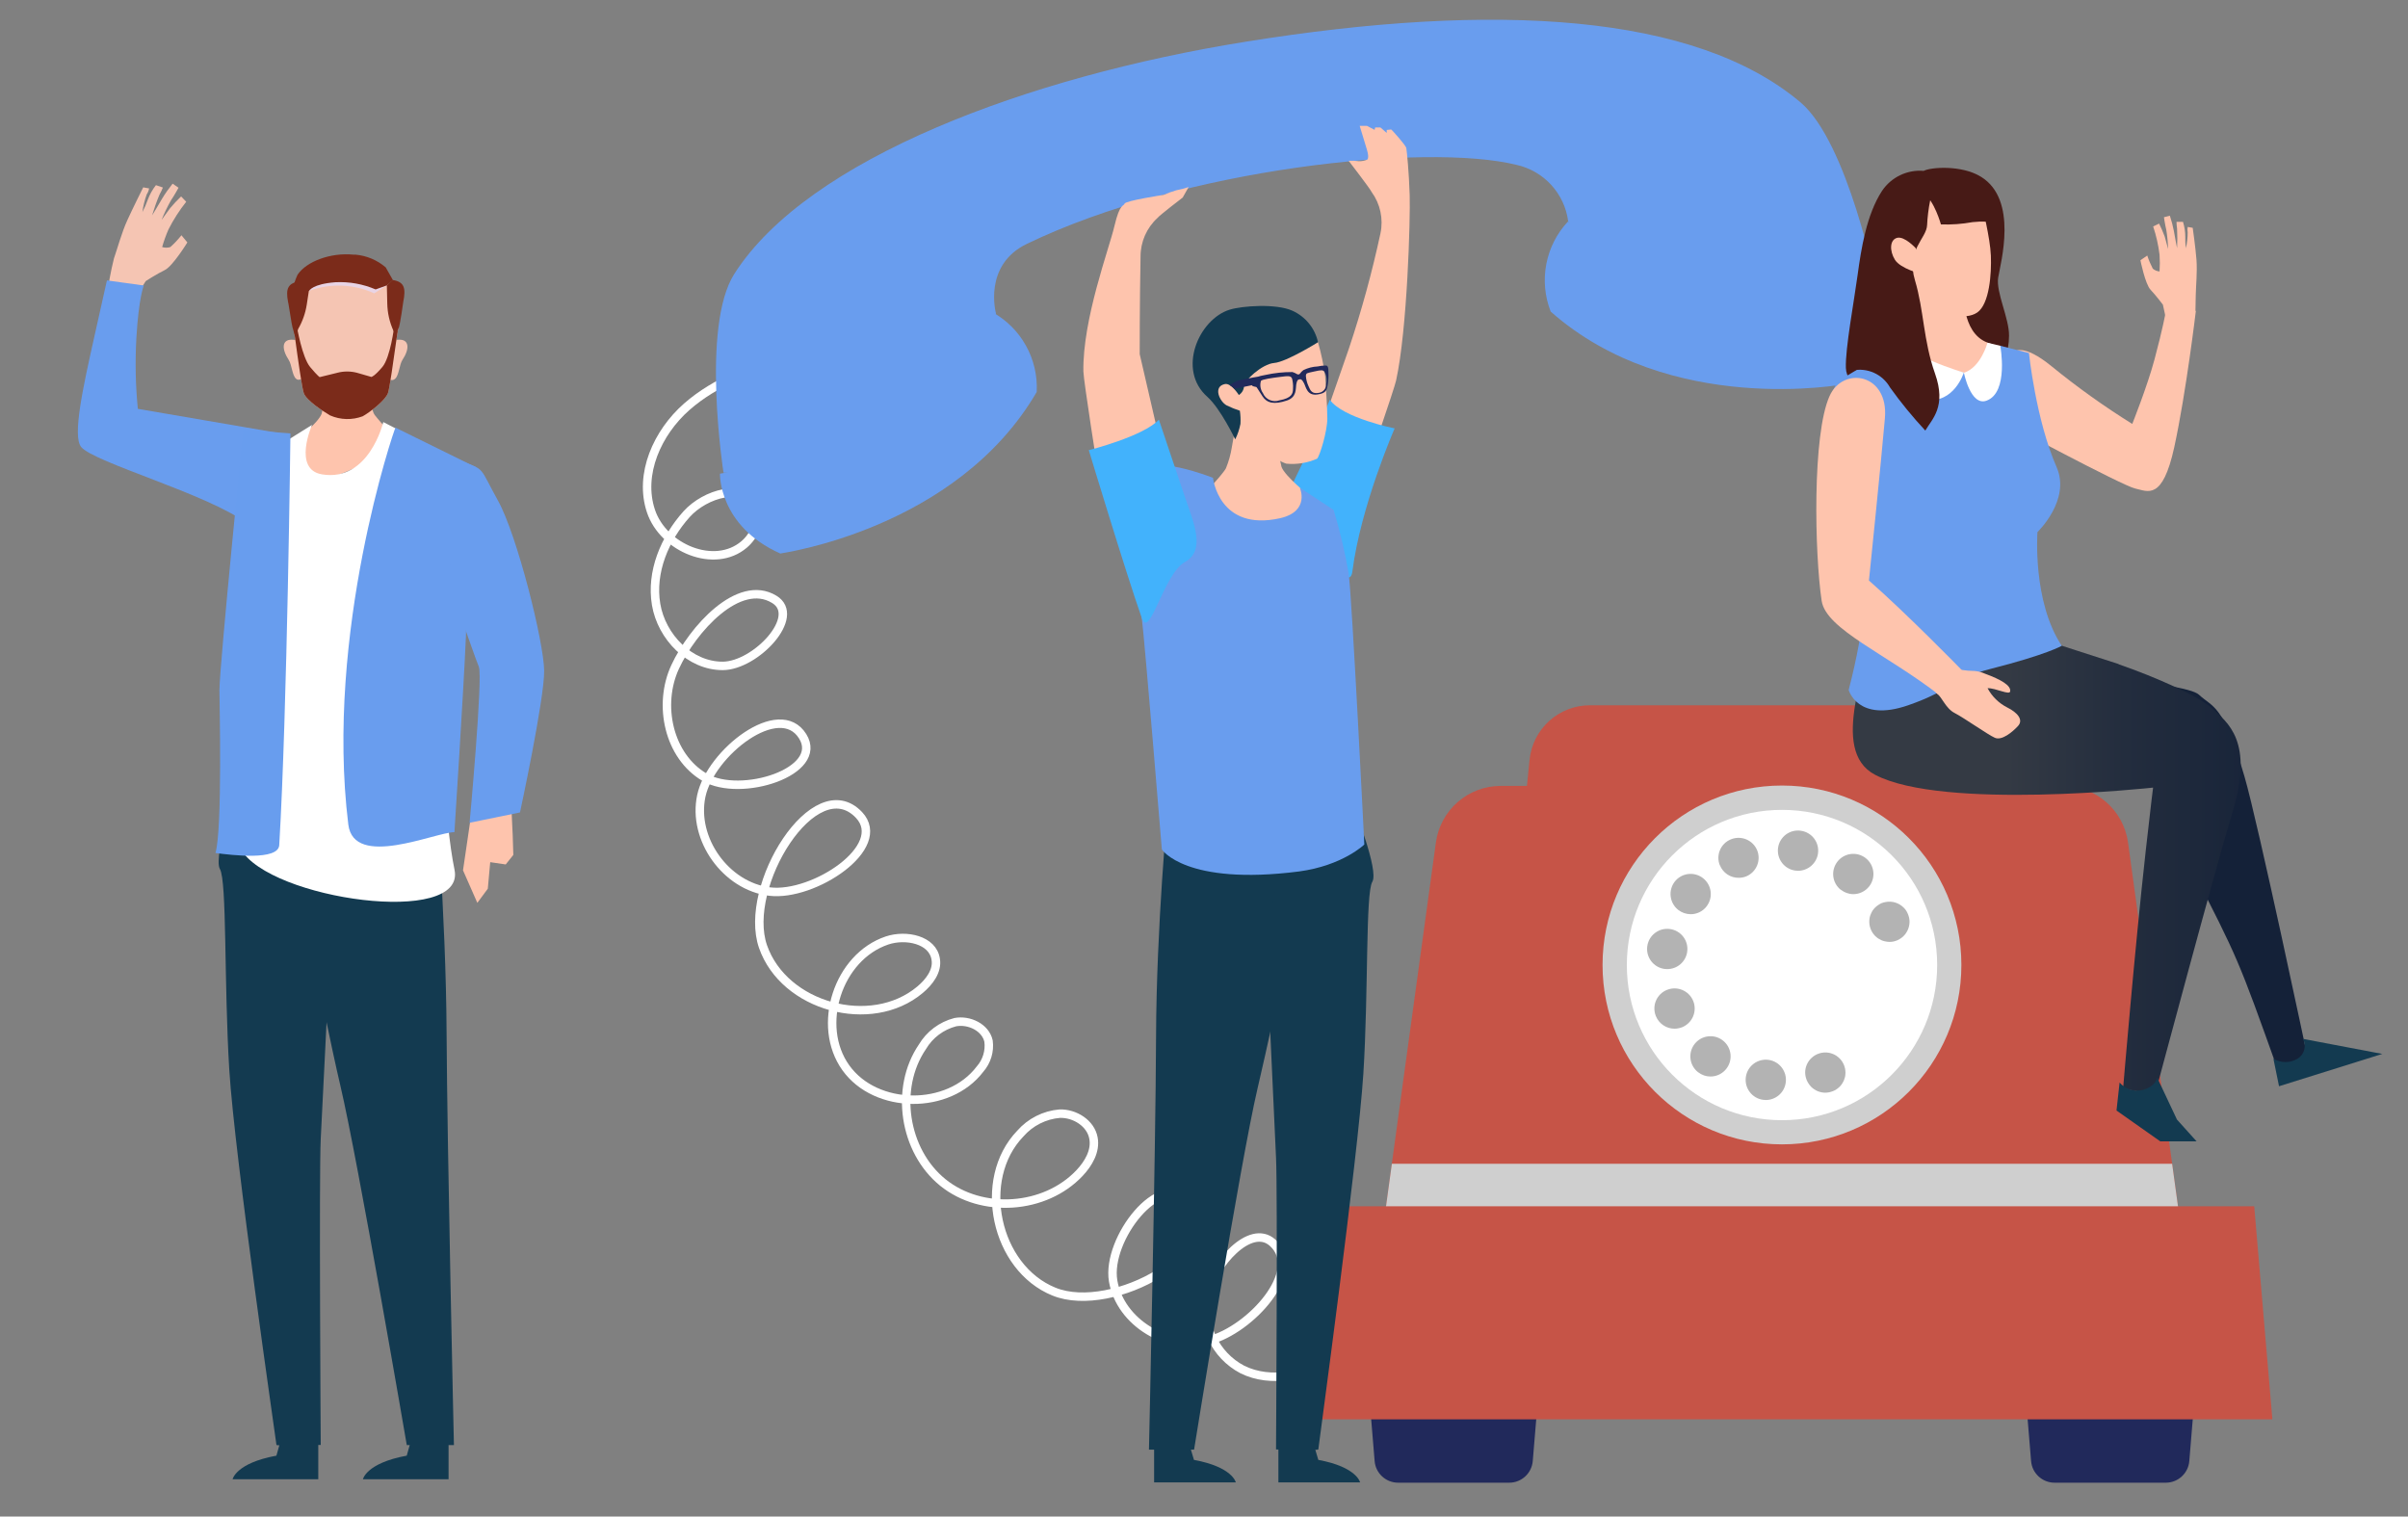 <?xml version="1.0" encoding="utf-8"?>
<!-- Generator: Adobe Illustrator 25.2.3, SVG Export Plug-In . SVG Version: 6.00 Build 0)  -->
<svg version="1.1" id="Layer_1" xmlns="http://www.w3.org/2000/svg" xmlns:xlink="http://www.w3.org/1999/xlink" x="0px" y="0px"
	 viewBox="0 0 570 359" style="enable-background:new 0 0 570 359;" xml:space="preserve">
<rect x="0" y="0" width="570" height="359" fill="#808080" stroke="none"/>
<style type="text/css">
	.st0{fill:#F5C5B3;}
	.st1{fill:#699DEE;}
	.st2{fill:#FEC4AD;}
	.st3{fill:#E8D4E5;}
	.st4{fill:#7B2B1A;}
	.st5{fill:#133A50;}
	.st6{fill:#FFFFFF;}
	.st7{fill:#689DEE;}
	.st8{fill:none;stroke:#FFFFFF;stroke-width:2;stroke-miterlimit:10;}
	.st9{fill:#21295B;}
	.st10{fill:#C65447;}
	.st11{fill:#CFCFCF;}
	.st12{fill:#B3B3B3;}
	.st13{clip-path:url(#SVGID_2_);}
	.st14{fill:#F1A34F;}
	.st15{opacity:0.7;fill:#F1A34F;enable-background:new    ;}
	.st16{fill:#42B2FC;}
	.st17{fill:url(#Path_210_1_);}
	.st18{fill:url(#Path_211_1_);}
	.st19{fill:#471A16;}
</style>
<g id="Asset_1" transform="translate(-0.002 -0.002)">
	<g id="Layer_2_1_" transform="translate(0.002 0.002)">
		<g id="OBJECTS">
			<path id="Path_160" class="st0" d="M25.59,74.26c-0.1,0.39,6.24-3.54,6.24-3.54l2.68-4.19c0,0,2.62-1.69,4.51-2.61
				c1.88-0.92,5.33-6.53,5.33-6.53l-1.4-1.7c-0.79,1-1.67,1.94-2.62,2.79c-0.64,0.2-1.32,0.2-1.95,0c0.41-1.43,0.91-2.83,1.51-4.19
				c1.17-2.31,2.58-4.5,4.19-6.53l-1.21-1.26c-0.92,0.88-1.79,1.81-2.61,2.79c-0.7,0.92-2.02,2.79-2.02,2.79
				c0.64-1.6,1.38-3.15,2.23-4.65c0.86-1.27,1.79-2.99,1.79-2.99l-1.4-0.96c-0.89,1.11-1.72,2.28-2.46,3.5
				C37.55,48.49,36,50.99,36,50.99c0.5-1.67,1.08-3.32,1.76-4.93c0.3-0.54,0.57-1.1,0.8-1.67l-1.65-0.56
				c-0.82,1.05-1.47,2.23-1.94,3.47c-0.34,0.99-0.76,1.96-1.26,2.89c0.19-1.43,0.53-2.83,1.03-4.19c0.28-0.42,0.47-0.9,0.56-1.4
				l-1.4-0.25c0,0-2.41,4.83-3.75,7.76s-2.41,6.89-3.17,9.04c-0.77,3.11-1.35,6.27-1.75,9.45L25.59,74.26z"/>
			<path id="Path_161" class="st1" d="M65.15,102.36l-32.52-5.58c-0.55-5.56-0.66-11.16-0.35-16.75c0.57-9.77,1.77-12.45,1.77-12.45
				l-8.74-1.2c0,0-1.72,7.72-2.96,13.23c-2.74,12.21-5.23,23.64-3.14,26.19c3.03,3.7,30.09,11.16,39.34,18.14
				C64.14,128.15,63.81,114.78,65.15,102.36z"/>
			<path id="Path_162" class="st2" d="M111.25,194.77l-1.65,11.25l3.39,7.7l2.48-3.35l0.57-6.28l3.67,0.54l1.8-2.26l-0.15-4.7
				l-0.6-12.81L111.25,194.77z"/>
			<path id="Path_163" class="st1" d="M108.96,109.07c-2.5-0.92-10.68-0.32-10.68-0.32s-0.77,8.72,2.5,15.46
				c3.27,6.74,11.54,31.3,12.56,33.6c1.02,2.3-2.18,36.95-2.18,36.95l11.93-2.44c0,0,5.76-26.73,5.72-33.49
				c-0.04-6.77-6.41-32.22-10.93-40.32S115.05,111.32,108.96,109.07z"/>
			<path id="Path_164" class="st2" d="M89.3,84.08c0,0-2.64,11.51-0.57,14.19c1.2,1.58,6.31,7.17,6.31,7.17s-16.92,8.93-21.9,8.93
				s-3.22-9.98-3.22-9.98s5.42-4.28,6.22-6.45c0.67-2.77,1.09-5.6,1.26-8.44L89.3,84.08z"/>
			<path id="Path_165" class="st0" d="M91.27,84.5c0,0-0.18-4.19,3.32-4.09c2.25,0,2.43,2.13,0.67,4.79
				c-0.73,1.12-0.81,3.64-1.72,4.45c-1.12,0.99-2.04-0.53-2.39-1.23C90.88,87.12,90.92,85.78,91.27,84.5z"/>
			<path id="Path_166" class="st0" d="M72.33,84.5c0,0,0.2-4.19-3.32-4.09c-2.25,0-2.41,2.13-0.67,4.79
				c0.74,1.12,0.81,3.64,1.73,4.45c0.92,0.81,2.04-0.53,2.37-1.23C72.71,87.12,72.67,85.78,72.33,84.5L72.33,84.5z"/>
			<path id="Path_167" class="st0" d="M94.84,74.23c-0.16,1.44-0.4,2.86-0.71,4.27c-0.08,0.49-0.18,1.05-0.26,1.69
				c-0.73,5.04-1.65,11.89-2.05,12.91c-0.66,1.7-4.19,4.44-5.96,5.44c-2.5,0.94-5.27,0.87-7.72-0.2c-1.7-1-5.58-3.54-6.22-5.25
				c-0.4-1.03-1.4-8.08-2.09-13.2c-0.08-0.59-0.17-1.09-0.25-1.54c-0.3-1.38-0.53-2.78-0.68-4.19c-0.26-4.19,4.52-10.44,12.98-10.44
				C91.85,63.79,95.1,69.98,94.84,74.23z"/>
			<path id="Path_168" class="st3" d="M73.11,68.87c5.03-1.87,10.6-1.66,15.48,0.57l2.99-1.9c-3.32-1.53-6.94-2.29-10.59-2.23
				C74.73,65.35,73.11,68.87,73.11,68.87z"/>
			<path id="Path_169" class="st4" d="M94.13,78.5c-0.08,0.49-0.18,1.05-0.26,1.69c-0.73,5.04-1.65,11.89-2.05,12.91
				c-0.66,1.7-4.19,4.44-5.96,5.44c-2.5,0.94-5.27,0.87-7.72-0.2c-1.7-1-5.58-3.54-6.22-5.25c-0.4-1.03-1.4-8.08-2.09-13.2
				c-0.08-0.59-0.17-1.09-0.25-1.53l0.7-1.03c0,0,1.24,7.3,3.15,9.57c1.91,2.27,2.25,2.37,2.25,2.37l3.91-0.96l0.31-0.08
				c1.49-0.38,3.06-0.38,4.55,0l0.24,0.07l0.29,0.08l2.94,0.85c0,0,0.7-0.11,2.6-2.37c1.9-2.26,2.79-9.57,2.79-9.57L94.13,78.5z"/>
			<path id="Path_170" class="st4" d="M95.45,71.51c0,0.14-0.73,5.12-1,5.9c-0.43,1.21-0.75,2.08-0.75,2.08l-0.53-1.11
				c-0.95-2.06-1.46-4.3-1.5-6.57l-0.1-4.26l1.4-1.26C95.79,66.71,96.09,68.32,95.45,71.51z"/>
			<path id="Path_171" class="st4" d="M73.28,67.75L73.28,67.75l-0.67,4.38c-0.32,2.04-1.02,4-2.05,5.78v0.1l-0.77,1.4
				c0,0-0.24-0.77-0.54-1.87c-0.24-0.82-0.82-4.98-0.96-5.58c-0.02-0.18-0.06-0.36-0.11-0.53c-0.6-3.13,0-4.44,2.79-4.84
				L73.28,67.75z"/>
			<path id="Path_172" class="st4" d="M93,66.29l-1.4,1.26l-2.69,0.96c-3.01-1.29-6.27-1.87-9.53-1.7
				c-5.42,0.42-6.15,1.97-6.24,2.07l0,0l-0.56-0.13l-2.67-0.59l-0.54-0.11c0.26-1.04,0.62-2.04,1.06-3.01
				c2.14-3.21,7.94-5.29,13.2-4.76h0.53c2.64,0.24,5.13,1.29,7.14,3.01L93,66.29z"/>
			<path id="Path_173" class="st5" d="M106.18,339.61v10.55H85.91c0,0,0.75-3.82,10.37-5.58l1.39-4.97H106.18z"/>
			<path id="Path_174" class="st5" d="M75.34,339.61v10.55H55.06c0,0,0.75-3.82,10.37-5.58l1.39-4.97H75.34z"/>
			<path id="Path_175" class="st5" d="M102.78,182.59c0,0,2.79,33.98,2.93,61.7s1.74,97.79,1.74,97.79H96.29
				c0,0-11.53-67.3-15.73-85.13c-4.2-17.83-15.1-74.04-15.1-74.04L102.78,182.59z"/>
			<path id="Path_176" class="st5" d="M78.45,219.09c0,0-2.11,42.23-2.53,50.55c-0.42,8.32,0,72.4,0,72.4s-10.48,0.28-10.48,0
				s-9.89-68.24-11.16-88.74c-1.27-20.5-0.53-44.77-2.23-47.6s4.59-22.97,4.59-22.97l14.83,3.96L78.45,219.09z"/>
			<path id="Path_177" class="st6" d="M73.86,100.58c0,0-4.65,10.55,2.36,11.71c11.16,1.86,14.51-12.38,14.51-12.38l12.27,6.32
				c0,0-0.22,76.37,4.59,99.67c2.79,13.54-43.78,7.09-50.62-4.93c-5.92-10.4,11.16-96.81,11.16-96.81L73.86,100.58z"/>
			<path id="Path_178" class="st1" d="M93.61,101.23c-0.33,0.46-16.75,48.62-11.16,93.95c1.31,10.56,20.58,1.81,25.12,1.81
				c0,0,2.19-33.81,2.72-46.4c0.53-12.59-5.46-16.75-4.93-22.88s7.26-17.12,7.26-17.12L93.61,101.23z"/>
			<path id="Path_179" class="st7" d="M66.1,200.05c1.88-31.51,2.65-97.46,2.65-97.46l-11.16-0.84c0,0-5.58,55.32-5.65,61.61
				c0,2.5,0.75,32.88-0.94,38.56C54.81,202.42,65.89,203.78,66.1,200.05z"/>
			<path id="Path_180" class="st8" d="M187.19,84.07c-8.74,3-17.7,6.13-24.63,12.22s-11.4,15.94-8.47,24.7s15.07,13.84,22.05,7.89
				c2.53-2.15,4.09-5.83,2.79-8.85c-2.68-5.99-12.03-3.18-16.41,1.69c-5.19,5.79-8.5,13.69-7.21,21.37s7.98,14.56,15.76,14.54
				s18.85-11.74,12.2-15.76c-8.37-5.09-19.31,7.06-23.46,16.01s-1.56,21.09,6.98,26.11s28.43-1.33,23.21-9.7
				c-5.51-8.86-21.81,3.91-23.99,14.11c-2.18,10.2,5.82,21.39,16.19,22.65s28.3-10.54,21.13-18.14
				c-10.43-11-27.69,16.91-22.71,31.18c4.98,14.26,25.59,19.9,37.15,10.21c2.16-1.81,4.19-4.41,3.73-7.2
				c-0.67-4.66-7.05-5.97-11.51-4.48c-11.64,3.89-16.9,20.18-9.77,30.14c7.13,9.96,24.34,10.09,31.76,0.32
				c1.6-1.82,2.34-4.24,2.02-6.64c-0.73-3.25-4.59-5.09-7.87-4.48c-3.27,0.85-6.08,2.95-7.8,5.86c-6.64,9.77-4.4,24.62,4.86,32.1
				c9.26,7.48,24.17,6.41,32.33-2.22c2.13-2.25,3.89-5.25,3.32-8.29c-0.64-3.52-4.4-5.88-7.97-5.79c-3.61,0.3-6.96,1.99-9.35,4.72
				c-10.41,10.82-5.96,31.76,7.97,37.41c13.93,5.65,41.55-9.91,31.76-21.31c-6.53-7.62-19.41,8.86-17.76,18.76
				s13.03,16.65,22.75,14.1c9.71-2.55,22.48-16.47,14.99-23.14c-5.3-4.72-13.96,5.26-15.53,12.17c-1.52,7.15,1.9,14.45,8.37,17.85
				c6.85,3.38,15.25,1.4,21.85-2.53s12.07-9.38,18.42-13.62c12.96-8.58,28.84-11.56,44.03-8.25"/>
			<path id="Path_181" class="st9" d="M357.29,350.98h-26.32c-2.91,0.01-5.34-2.22-5.58-5.12l-1.72-20.78h40.88l-1.73,20.78
				C362.57,348.74,360.18,350.96,357.29,350.98z"/>
			<path id="Path_182" class="st9" d="M512.68,350.98h-26.32c-2.91,0.01-5.34-2.22-5.58-5.12l-1.72-20.78h40.89l-1.72,20.78
				C517.99,348.75,515.58,350.97,512.68,350.98L512.68,350.98z"/>
			<path id="Path_183" class="st10" d="M517.24,297.81H326.4l13.49-98.37c1.05-7.68,7.6-13.4,15.35-13.4h133.14
				c7.74,0.01,14.29,5.73,15.35,13.4L517.24,297.81z"/>
			<path id="Path_184" class="st10" d="M491.54,278.73H352.15l9.91-98.83c0.72-7.35,6.91-12.95,14.29-12.95h90.93
				c7.38,0.01,13.56,5.6,14.3,12.95L491.54,278.73z"/>
			<path id="Path_185" class="st11" d="M329.47,275.48l-3.07,22.33h190.84l-3.07-22.33H329.47z"/>
			<path id="Path_186" class="st10" d="M537.9,335.98H305.75l4.3-50.43H533.6L537.9,335.98z"/>
			<circle id="Ellipse_13" class="st11" cx="421.81" cy="228.42" r="42.47"/>
			<circle id="Ellipse_14" class="st6" cx="421.82" cy="228.44" r="36.73"/>
			<path id="Path_187" class="st12" d="M432.09,258.66c-1.27,0-2.48-0.51-3.38-1.4c-0.43-0.45-0.78-0.98-1.03-1.55
				c-0.11-0.29-0.21-0.59-0.28-0.89c-0.06-0.31-0.09-0.62-0.1-0.93c0-1.26,0.51-2.47,1.4-3.36c1.13-1.12,2.74-1.61,4.3-1.31
				c0.31,0.07,0.6,0.16,0.89,0.28c0.29,0.11,0.57,0.26,0.82,0.43c0.26,0.18,0.5,0.38,0.73,0.6c0.89,0.89,1.39,2.1,1.4,3.36
				c0,0.31-0.03,0.63-0.08,0.93c-0.07,0.3-0.17,0.6-0.28,0.89c-0.12,0.28-0.27,0.55-0.43,0.81c-0.17,0.27-0.37,0.52-0.6,0.74
				c-0.22,0.22-0.47,0.41-0.73,0.59c-0.25,0.18-0.53,0.33-0.82,0.43C433.33,258.52,432.71,258.65,432.09,258.66L432.09,258.66z"/>
			<path id="Path_188" class="st12" d="M417.31,260.34L417.31,260.34c-2.61-0.37-4.42-2.79-4.05-5.4l0,0
				c0.37-2.6,2.78-4.41,5.39-4.05l0,0c2.61,0.37,4.42,2.79,4.05,5.4l0,0c-0.33,2.35-2.34,4.1-4.72,4.1l0,0
				C417.75,260.39,417.53,260.37,417.31,260.34L417.31,260.34z M401.96,253.82L401.96,253.82c-2.08-1.62-2.45-4.62-0.82-6.7
				c0,0,0,0,0,0l0,0c1.62-2.07,4.61-2.44,6.68-0.82l0,0c2.08,1.62,2.45,4.62,0.82,6.7c0,0,0,0,0,0l0,0
				c-0.9,1.16-2.29,1.83-3.75,1.83l0,0c-1.05,0-2.07-0.35-2.9-1L401.96,253.82z M391.96,240.52c-0.99-2.44,0.19-5.21,2.63-6.2
				c0,0,0.01,0,0.01,0l0,0c2.44-0.99,5.22,0.2,6.21,2.64l0,0c0.98,2.45-0.21,5.22-2.65,6.21l0,0c-0.57,0.22-1.17,0.33-1.77,0.34l0,0
				C394.44,243.51,392.69,242.33,391.96,240.52z M393.99,229.36c-2.61-0.37-4.43-2.78-4.06-5.39l0,0c0.37-2.6,2.77-4.42,5.38-4.05
				c0,0,0.01,0,0.01,0l0,0c2.6,0.36,4.42,2.76,4.06,5.37c0,0,0,0,0,0.01l0,0c-0.33,2.35-2.34,4.1-4.72,4.1l0,0
				C394.43,229.4,394.21,229.38,393.99,229.36L393.99,229.36z M397.27,215.4c-2.07-1.62-2.45-4.62-0.84-6.7l0,0
				c1.62-2.08,4.62-2.45,6.7-0.82c0,0,0,0,0,0l0,0c2.07,1.62,2.44,4.61,0.83,6.68c0,0,0,0,0,0.01l0,0c-0.9,1.16-2.28,1.84-3.75,1.84
				l0,0C399.14,216.4,398.11,216.05,397.27,215.4L397.27,215.4z M435.76,210.66c-2.07-1.62-2.44-4.61-0.83-6.68c0,0,0,0,0-0.01l0,0
				c1.61-2.08,4.59-2.46,6.68-0.86c0,0,0.01,0.01,0.01,0.01l0,0c2.08,1.62,2.46,4.62,0.84,6.7c0,0,0,0,0,0l0,0
				c-0.91,1.16-2.3,1.84-3.77,1.84l0,0c-1.08-0.01-2.13-0.39-2.97-1.07L435.76,210.66z M407.12,204.88c-1-2.42,0.15-5.18,2.57-6.18
				c0.02-0.01,0.04-0.01,0.05-0.02l0,0c2.44-0.99,5.22,0.19,6.21,2.62l0,0c0.95,2.4-0.19,5.13-2.57,6.14l0,0
				c-0.57,0.23-1.17,0.35-1.79,0.35l0,0c-1.97,0.03-3.75-1.16-4.48-2.99L407.12,204.88z M424.94,206.08
				c-2.61-0.37-4.42-2.79-4.05-5.4l0,0c0.37-2.6,2.79-4.41,5.39-4.03l0,0c2.6,0.36,4.42,2.76,4.06,5.37c0,0,0,0,0,0.01l0,0
				c-0.34,2.35-2.35,4.09-4.72,4.1l0,0L424.94,206.08z"/>
			<path id="Path_189" class="st12" d="M447.26,222.96c-0.31,0-0.62-0.04-0.92-0.1c-0.31-0.05-0.62-0.14-0.91-0.26
				c-0.28-0.13-0.55-0.27-0.81-0.43c-0.26-0.18-0.51-0.38-0.74-0.6c-0.89-0.9-1.39-2.1-1.4-3.36c0-0.32,0.03-0.64,0.08-0.95
				c0.06-0.3,0.15-0.6,0.28-0.88c0.12-0.29,0.26-0.57,0.43-0.84c0.18-0.25,0.37-0.49,0.59-0.71c0.22-0.23,0.47-0.42,0.74-0.59
				c0.25-0.18,0.52-0.34,0.81-0.46c0.3-0.11,0.6-0.19,0.91-0.25c1.56-0.31,3.16,0.18,4.28,1.3c0.23,0.21,0.43,0.45,0.6,0.71
				c0.33,0.53,0.57,1.11,0.71,1.72c0.07,0.31,0.1,0.63,0.1,0.95c-0.02,2.63-2.15,4.75-4.77,4.76L447.26,222.96z"/>
			<path id="Path_190" class="st1" d="M367.06,73.75c-2.85-7.3-1.26-15.58,4.09-21.31c0,0,34.54,22.33,73.14,16.06
				c0,0,4.19,11.65-7.63,22.43C436.65,90.93,395.33,98.77,367.06,73.75z"/>
			<path id="Path_191" class="st1" d="M426.18,24.21C401.33,3.27,354.24,0.3,294.65,9.91c-51.24,8.25-103.42,27.6-120.84,54.94
				c-7.94,12.45-2.55,47.03-2.55,47.03c47.21,2.94,64.5-37.68,64.5-37.68s-3.17-11.47,7.37-16.5
				c37.05-17.86,94.43-23.94,115.83-18.68c6.51,1.44,11.41,6.81,12.25,13.42c0,0,29.08,33.17,72.99,15.49
				C444.2,67.93,437.46,33.73,426.18,24.21z"/>
			<path id="Path_192" class="st1" d="M245.4,92.79c0.41-7.82-3.71-15.19-10.58-18.94c0,0-25.76,32.08-64.4,38.28
				c0,0-0.36,12.38,14.29,18.9C184.71,130.96,226.38,125.43,245.4,92.79z"/>
			<g>
				<defs>
					<path id="SVGID_1_" d="M43.52,201.19h198.06c7.85,0,14.22,6.37,14.22,14.22v121.11c0,7.85-6.37,14.22-14.22,14.22H43.52
						c-7.85,0-14.22-6.37-14.22-14.22V215.41C29.3,207.56,35.67,201.19,43.52,201.19z"/>
				</defs>
				<clipPath id="SVGID_2_">
					<use xlink:href="#SVGID_1_"  style="overflow:visible;"/>
				</clipPath>
				<g id="Group_43" transform="translate(10.854 196.519)" class="st13">
					<path id="Rectangle_100" class="st14" d="M32.67,4.68h198.06c7.85,0,14.22,6.37,14.22,14.22V140c0,7.85-6.37,14.22-14.22,14.22
						H32.67c-7.85,0-14.22-6.37-14.22-14.22V18.9C18.45,11.04,24.82,4.68,32.67,4.68z"/>
					<path id="Path_193" class="st14" d="M244.95,24.46c0-10.96-8.88-19.85-19.85-19.85l0,0H38.29c-10.96,0-19.84,8.88-19.84,19.85
						l0,0l102.7,83.31c6.07,4.92,14.76,4.92,20.84,0L244.95,24.46z"/>
					<path id="Path_194" class="st15" d="M31.67,138.79V28.93c0.02-10.95,8.89-19.81,19.84-19.82h185.93
						c-3.49-2.84-7.84-4.39-12.34-4.41H38.29c-10.93,0-19.8,8.83-19.84,19.76v109.86c-0.05,10.96,8.8,19.88,19.76,19.93
						c0.03,0,0.06,0,0.08,0h0.88C34.44,150.51,31.68,144.82,31.67,138.79z"/>
					<path id="Path_195" class="st14" d="M119.24,93.31L18.45,4.68h226.5L144.22,93.31C137.07,99.57,126.38,99.57,119.24,93.31z"/>
					<path id="Path_196" class="st15" d="M119.24,93.31L18.45,4.68h226.5L144.22,93.31C137.07,99.57,126.38,99.57,119.24,93.31z"/>
				</g>
			</g>
			<path id="Path_197" class="st2" d="M323.58,110.73c0,0,6.45-18.6,6.89-20.65c2.66-12.08,3.39-38.29,3.22-43.86
				c-0.17-5.57-0.68-10.47-0.8-11.16c-0.12-0.7-3.56-4.47-3.57-4.41c-0.36,0.06-0.71,0.09-1.07,0.11v0.7l-1.49-1.29h-1.24
				l-0.14,0.57l-1.81-0.95h-1.72c0,0,1.1,3.55,1.73,5.69c0.63,2.15,0,2.33,0,2.33c-0.61,0.25-1.26,0.37-1.91,0.35
				c-0.8-0.11-1.62-0.14-2.43-0.1c0,0,5.21,6.77,5.44,7.4c2.05,2.81,2.81,6.36,2.09,9.77c-1.97,9.16-4.44,18.2-7.41,27.09
				c0.15-0.39-6.98,20.07-6.98,20.07L323.58,110.73z"/>
			<path id="Path_198" class="st16" d="M320.11,135.35c2-15.66,10.02-33.94,10.02-33.94s-12.25-2.43-15.35-6.78
				c0,0-4.19,10.3-6.66,15.42c-2.68,5.68-6.45,11.85-1.72,15.22S319.42,140.8,320.11,135.35z"/>
			<path id="Path_199" class="st5" d="M273.19,340.85v10.06h19.34c0,0-0.73-3.64-9.91-5.33l-1.4-4.73H273.19z"/>
			<path id="Path_200" class="st5" d="M302.61,340.85v10.06h19.34c0,0-0.73-3.64-9.89-5.33l-1.4-4.73H302.61z"/>
			<path id="Path_201" class="st5" d="M276.44,191.01c0,0-2.71,28.13-2.79,54.57c-0.08,26.43-1.68,97.58-1.68,97.58h10.68
				c0,0,11.01-68.49,15.02-85.49s14.4-66.33,14.4-66.33L276.44,191.01z"/>
			<path id="Path_202" class="st2" d="M292.85,97.73c0,0-0.7,5.39-1.26,8.12c-0.27,1.72-0.74,3.4-1.4,5.01
				c-1.02,1.86-6.6,7.51-6.6,7.51s17.71,9.35,22.9,9.35s3.39-10.44,3.39-10.44s-5.68-4.49-6.53-6.75c-0.69-2.9-1.13-5.86-1.31-8.83
				L292.85,97.73z"/>
			<path id="Path_203" class="st5" d="M299.65,221.53c0,0,2.01,44.66,2.4,52.51c0.39,7.86,0,69.07,0,69.07s10.01,0.28,10.01,0
				s9.43-69.4,10.66-88.94s0.5-42.72,2.12-45.43s-4.38-17.61-4.38-17.61l-14.15-0.52L299.65,221.53z"/>
			<path id="Path_204" class="st1" d="M287.13,113.11c0,0-14.93-6-17.42-1.07c-1.86,3.73-0.25,27.63,0.57,34.32
				c0.73,5.82,4.74,54.72,4.74,54.72s5.58,8.65,32.47,5.21c10.37-1.4,15.46-6.38,15.46-6.38s-2.9-58.36-3.71-64.2
				c-0.88-5.07-2.07-10.08-3.56-15l-8.01-5.28c0,0,2.55,5.58-4.66,7.24C288.47,125.9,287.13,113.11,287.13,113.11z"/>
			<path id="Path_205" class="st2" d="M307,77.38c1.69,0.68,4.65,2.2,4.98,3.63c0.76,2.62,1.32,5.3,1.69,8
				c0.15,2.48,0.52,7.17,0.52,10.1s-1.77,8.85-2.44,9.48c-2.28,1-4.78,1.41-7.26,1.17c-1.66-0.47-11.42-5.58-12.03-11.69
				c0,0-1.72,0.91-4.9-4.19c-0.84-1.4,2.02-11.33,2.41-13.12c0.93-4.33,11.6-0.92,13.96-1.6C305.13,78.95,306.22,78.32,307,77.38
				L307,77.38z"/>
			<path id="Path_206" class="st5" d="M311.99,81.01c0,0-7.48,4.68-10.38,4.91c-2.9,0.24-7.2,4.26-7.13,5.5
				c-0.05,0.85-0.51,1.63-1.23,2.09c0,0-1.81-2.89-3.29-2.6c-2.95,0.6-1.21,4.19,0.38,5.04c1.02,0.5,2.07,0.93,3.15,1.28
				c0.15,1.03,0.2,2.07,0.14,3.11c-0.25,1.27-0.66,2.5-1.24,3.66c0,0-3.45-7.22-6.55-10.02c-7.35-6.45-2.04-18.42,5.22-20.67
				c2.92-0.91,10.96-1.51,14.86,0.24C309.01,74.94,311.26,77.7,311.99,81.01z"/>
			<path id="Path_207" class="st9" d="M296.33,91.2c0.11,0.29,0.88,0.35,1.02,0.4c0.14,0.05,0.17,0.18,1.52,2.25
				c0.99,1.52,2.65,2.01,5.76,0.96c2.37-0.8,2.04-2.79,2.21-3.8c0.17-1.01,0.38-1.14,0.75-1.21c0.38-0.07,0.59,0,1.07,0.89
				c0.49,0.89,0.71,3.06,3.2,2.69c1.72-0.26,2.16-0.74,2.39-2.08c0.2-1.08,0.26-2.18,0.2-3.28c0-0.89-0.08-1.4-0.53-1.49
				c-0.69-0.01-1.37,0.07-2.04,0.22c-1.16,0.05-2.3,0.35-3.35,0.86c-0.8,0.59-0.71,0.95-1.13,1.02s-0.52-0.28-1.46-0.56
				c-2.14-0.01-4.28,0.22-6.38,0.68c-1.48,0.25-3.5,0.81-3.46,1.4C296.13,90.51,296.21,90.86,296.33,91.2L296.33,91.2z M309.11,89
				c0.08-0.73,0.14-0.64,1.97-1.06c1.83-0.42,2.02-0.33,2.39,0c0.54,0.88,0.7,1.94,0.45,2.94c0.06,1.06-0.71,1.98-1.76,2.12
				c-1.6,0.28-1.98-0.52-2.44-1.63c-0.34-0.74-0.54-1.52-0.6-2.33L309.11,89z M298.46,90.18c0.24-0.39,2.72-0.73,4.58-0.96
				c1.86-0.24,2.48-0.31,2.79,0.35c0.21,0.78,0.29,1.59,0.24,2.4c0,1.2-0.29,2.26-3.2,2.79c-1.55,0.57-3.28-0.18-3.92-1.7
				c-0.58-0.82-0.76-1.86-0.49-2.83L298.46,90.18z M292.24,92.03l4.09-0.84l1.4-2.02c0,0-1.56,0.24-4.19,0.81
				c-0.88,0.24-1.72,0.63-2.47,1.16c0.44,0.24,0.84,0.55,1.17,0.94L292.24,92.03z"/>
			<path id="Path_208" class="st2" d="M260.02,112.44c0,0-3.53-22.33-3.57-24.51c-0.2-12.38,6.08-29,7.35-34.43s2.14-4.58,2.39-5.29
				s9.25-2.08,9.25-2.08c0.97-0.42,1.96-0.78,2.97-1.08c1-0.18,1.98-0.44,2.95-0.77l-1.4,2.48c0,0-5.58,4.27-5.97,4.83
				c-2.58,2.36-4.03,5.69-4.01,9.18c-0.22,11.08-0.2,23.07-0.2,23.07c-0.08-0.4,5.3,22.94,5.3,22.94L260.02,112.44z"/>
			<path id="Path_209" class="st16" d="M270.29,146.35c-3.8-10.8-12.56-39.79-12.56-39.79s12.94-3.26,16.59-7.22
				c0,0,4.37,12.96,6.17,18.34c2.01,5.94,5.04,12.56,0,15.35S272.11,151.53,270.29,146.35z"/>
			
				<linearGradient id="Path_210_1_" gradientUnits="userSpaceOnUse" x1="36.161" y1="430.124" x2="37.163" y2="430.124" gradientTransform="matrix(64.813 0 0 -94.145 -1884.287 40700.469)">
				<stop  offset="0" style="stop-color:#343A44"/>
				<stop  offset="0.3" style="stop-color:#232D3E"/>
				<stop  offset="0.64" style="stop-color:#182439"/>
				<stop  offset="1" style="stop-color:#142138"/>
			</linearGradient>
			<path id="Path_210" class="st17" d="M520.5,164.44c3.36,3.13,5.74,2.08,10.79,19.36c3.22,11.02,14.97,66.67,14.97,66.67
				l-6.98,3.04c-9.5-26.6-9.49-26.51-20.58-48.15c-3.34-6.61-5.89-13.59-7.62-20.79l-20.52-1.23c-12.81-5.26-8.37-23.98-8.37-23.98
				S517.15,161.31,520.5,164.44z"/>
			
				<linearGradient id="Path_211_1_" gradientUnits="userSpaceOnUse" x1="36.753" y1="430.682" x2="37.753" y2="430.682" gradientTransform="matrix(91.813 0 0 -123.049 -2899.123 53192.59)">
				<stop  offset="0" style="stop-color:#343A44"/>
				<stop  offset="0.3" style="stop-color:#232D3E"/>
				<stop  offset="0.64" style="stop-color:#182439"/>
				<stop  offset="1" style="stop-color:#142138"/>
			</linearGradient>
			<path id="Path_211" class="st18" d="M442.82,147.9l18.51-11.85l17.89,13.96l22.33,7.2h-0.13c8.97,3.11,19.22,7.65,22.33,10.58
				c3.36,3.13,9.98,7.56,4.63,24.74c-3.41,10.97-18.28,66.57-18.28,66.57l-7.54-1.4c0,0,2.68-32.22,5.36-56.31
				c1.31-11.7,1.74-14.95,1.74-14.95s-49.78,5.43-65.81-3.04C432.63,177.54,442.82,156.89,442.82,147.9z"/>
			<path id="Path_212" class="st5" d="M510.63,255.08c0,0-0.22,2.02-3.46,2.95c-2,0.46-4.09-0.23-5.44-1.77l-0.73,6.62l10.36,7.3
				h8.6l-4.65-5.16L510.63,255.08z"/>
			<path id="Path_213" class="st5" d="M545.14,245.92c0.88,1.66,0.32,3.71-1.28,4.69c-1.76,1.07-3.96,1.07-5.72,0l1.33,6.52
				l24.45-7.65L545.14,245.92z"/>
			<path id="Path_214" class="st2" d="M516.99,81.22c-1.46-1.53-2.82-3.15-4.08-4.84l-0.93-4.26c0,0-1.65-2.2-2.92-3.53
				c-1.27-1.33-2.4-6.98-2.4-6.98l1.62-1.12c0.35,1.07,0.79,2.11,1.31,3.11c0.45,0.38,1.01,0.61,1.6,0.66
				c0.09-1.32,0.09-2.64,0-3.96c-0.28-2.27-0.78-4.51-1.51-6.69l1.4-0.68c0.5,1,0.94,2.02,1.33,3.07c0.29,0.98,0.8,2.97,0.8,2.97
				c-0.04-1.52-0.18-3.04-0.42-4.54c-0.32-1.31-0.56-3.01-0.56-3.01l1.4-0.36c0.4,1.2,0.72,2.42,0.96,3.66
				c0.24,1.49,0.75,4.03,0.75,4.03c0.08-1.54,0.08-3.08,0-4.62c-0.08-0.54-0.12-1.08-0.14-1.62h1.54c0.35,1.13,0.53,2.3,0.54,3.47
				c-0.03,0.93,0.02,1.87,0.15,2.79c0.28-1.24,0.42-2.5,0.42-3.77c-0.08-0.42-0.08-0.86,0-1.28l1.19,0.21c0,0,0.67,4.69,0.89,7.54
				c0.22,2.85-0.14,6.43-0.17,8.37c-0.03,1.94-0.07,3.57-0.07,3.57L516.99,81.22z"/>
			<path id="Path_215" class="st2" d="M485.65,86.72c6.06,4.94,12.44,9.5,19.08,13.63c0,0,3.56-8.9,5.25-15.21
				c2.02-7.54,2.61-11.01,2.61-11.01l7.2-0.59c0,0-2.29,19.27-5.12,32.33c-2.79,12.7-6.21,10.43-9.25,9.77s-31.69-16.02-31.69-16.02
				l3.07-16.36C476.79,83.27,478.82,81.12,485.65,86.72z"/>
			<path id="Path_216" class="st19" d="M455.36,40.45c1.54-0.86,8.93-1.48,13.57,1.4c8.86,5.46,4.62,20.42,4.06,23.86
				c-0.56,3.45,2.62,9.64,2.57,13.75s-1.03,5.58-4.1,9.59c-0.61,0.96-1,2.05-1.14,3.18c-2.28-3.69-3.71-7.84-4.19-12.15
				c-0.73-7.07-2.23-5.42-5.78-13.19s-3.68-19.54-3.68-19.54L455.36,40.45z"/>
			<path id="Path_217" class="st19" d="M462.75,45.52l-7.39-5.07c-3.91-0.33-7.7,1.49-9.88,4.76c-3.64,5.58-4.93,13.72-5.75,19.8
				s-2.96,17.56-2.79,22.09s5.67,5.16,5.67,5.16l18.42-8.05c-1.3-6.62-1.37-13.42-0.2-20.07C462.04,58.01,462.68,51.77,462.75,45.52
				L462.75,45.52z"/>
			<path id="Path_218" class="st2" d="M468.9,47.07c0.39,2.32,2.18,9.09,2.36,13.43s-0.35,11.48-3.22,13.47
				c-2.88,1.98-8.28,0.39-12.23-1.24c-3.95-1.63-4.9-4.41-5.68-6.98s-0.49-9.32,0.4-14.17c0.51-3.91,3.6-6.97,7.51-7.45
				C461.66,43.46,468.9,47.07,468.9,47.07z"/>
			<path id="Path_219" class="st2" d="M452.75,63.29c0,0,1.02,10.79-1.26,15.87c-1.56,3.5-7.91,5-7.91,5
				c0.18,6.79,2.29,13.39,6.08,19.02c6.38,9.36,26.28,12.82,26.28,12.82c2.54-5.31,4.53-10.86,5.95-16.58
				c1.11-5.44-0.16-11.1-3.5-15.55c0,0-5.39-1.76-7.97-2.79c-6.28-2.36-5.58-12.32-5.58-12.32L452.75,63.29z"/>
			<path id="Path_220" class="st1" d="M464.85,88.24c0,0-12.86-3.27-16.75-5.78l-12.77,7.59c0,0-7.49,7.15,5.3,25.96
				c0,0,4.86,17.12-3.03,47.31c0,0,2.12,7.77,14.08,3.63c10.3-3.56,10.52-6.35,19.54-8.62c13.31-3.38,16.82-5.46,16.82-5.46
				c-6.98-10.51-5.75-26.92-5.75-26.92s7.93-7.58,4.54-15.35c-4.91-11.16-6.56-27.03-6.56-27.03l-6.82-1.73
				c-1.67,2.08-3.49,4.02-5.46,5.81C467.16,88.45,465.93,88.68,464.85,88.24z"/>
			<path id="Path_221" class="st6" d="M470.46,81.14c0,0-1.56,5.83-5.58,7.1c0,0,1.58,8,5.36,6.6c5.32-1.94,3.25-12.99,3.25-12.99
				L470.46,81.14z"/>
			<path id="Path_222" class="st6" d="M446.57,81.43c0,0,2.53,12.2,9.27,13.19s9.02-6.43,9.02-6.43s-14.29-4.19-15.69-8.57
				L446.57,81.43z"/>
			<path id="Path_223" class="st19" d="M458.46,44.01c-1.24,0.08-2.16,5.96-2.29,9.24s-5.04,5.88-2.88,13.09
				c2.16,7.22,1.95,14.19,4.74,22.06s-0.71,10.8-2.29,13.52c-3.01-3.23-5.8-6.64-8.37-10.23c-1.78-3.13-5.38-4.74-8.9-3.98
				c0,0,9.5-18.45,9.18-23.42s-1.2-12.56,2.79-17.11S458.46,44.01,458.46,44.01z"/>
			<path id="Path_224" class="st2" d="M453.47,58.74c0,0-2.65-2.89-4.4-2.44s-1.84,3.06-0.52,5.19s6.24,3.35,6.24,3.35L453.47,58.74
				z"/>
			<path id="Path_225" class="st19" d="M459.44,53.12c2.51,0.09,5.02-0.09,7.49-0.54c4.79-0.53,6.81,0.7,6.81,0.7l-1.81-7.96
				c0,0-5.58-3.11-9.55-3.08c-5.04,0-9.45,1.97-6.98,3.6S459.44,53.12,459.44,53.12z"/>
			<path id="Path_226" class="st2" d="M446.18,98.97c-0.85,9.98-3.78,38.45-3.78,38.45c9.08,7.96,21.95,21.17,21.95,21.17
				s-3.67,7.21-5.23,6c-12.56-9.77-26.84-15.59-27.91-22.33c-1.67-11.16-2.26-39.36,1.87-48.52C436.3,86.6,447.09,88.4,446.18,98.97
				z"/>
			<path id="Path_227" class="st2" d="M469.86,159.47c3.81,1.4,6.2,2.79,5.97,4.19c-0.15,0.98-3.4-0.81-5.35-0.75
				c1.04,1.95,2.65,3.53,4.62,4.54c2.51,1.24,3.92,2.96,2.58,4.41c-1.34,1.45-3.82,3.5-5.46,2.79s-7.36-4.76-9.52-5.86
				c-2.16-1.1-3.03-3.84-4.19-4.58c-1.16-0.74,2.04-6.48,2.04-6.48c0.6,0.17,3.74,0.84,3.74,0.84c1.03,0.17,2.07,0.25,3.11,0.26
				C468.27,158.9,469.09,159.12,469.86,159.47L469.86,159.47z"/>
		</g>
	</g>
</g>
</svg>
